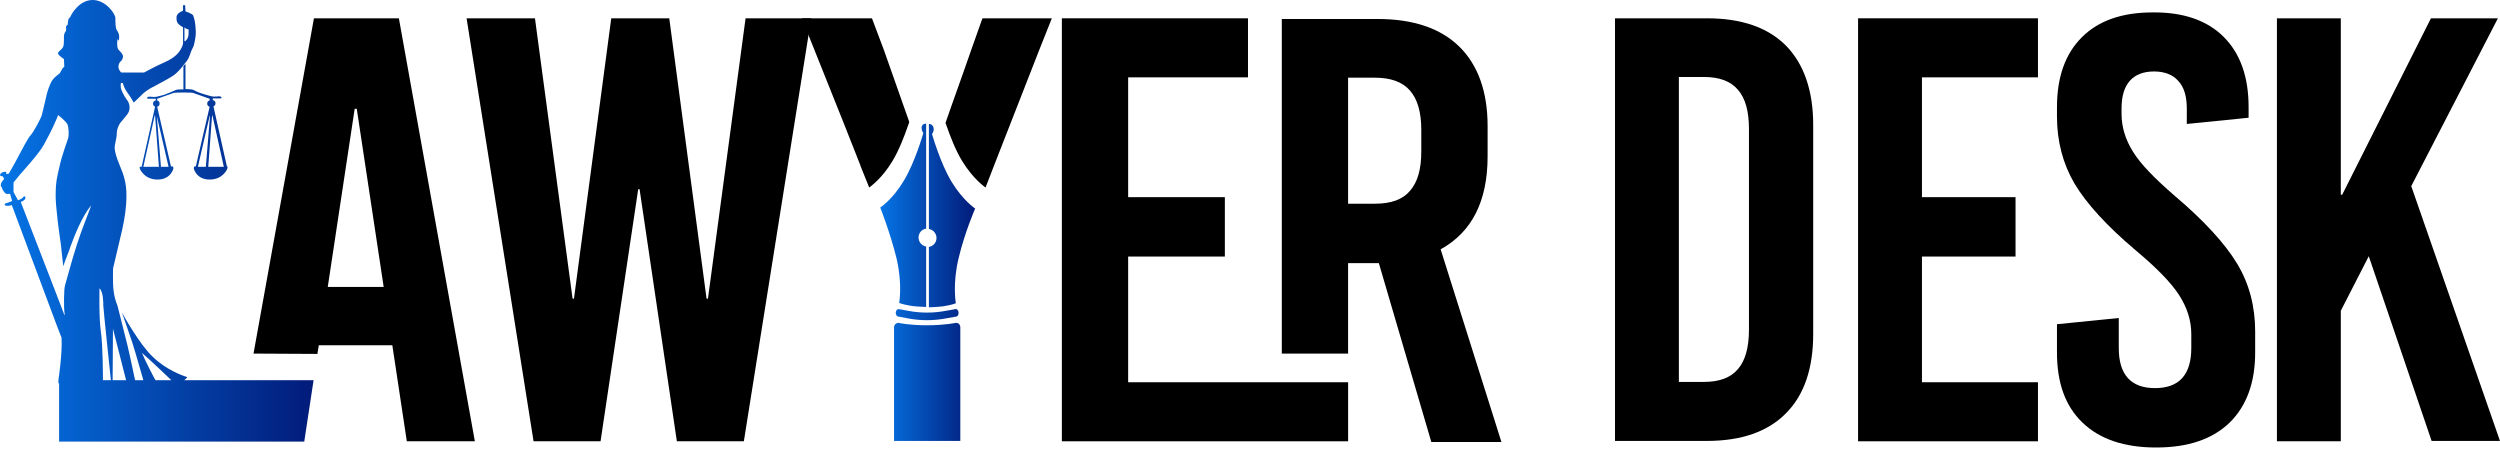 <svg width="118" height="22" viewBox="0 0 118 22" fill="none" xmlns="http://www.w3.org/2000/svg">
<path d="M45.278 15.304C45.245 15.255 45.18 15.239 45.115 15.239C45.115 15.239 44.594 15.353 43.746 15.353C42.899 15.353 42.41 15.239 42.41 15.239C42.296 15.239 42.198 15.337 42.198 15.451V20.813H45.327V15.434C45.327 15.402 45.311 15.353 45.278 15.304ZM43.714 5.835V10.594V10.79C43.502 10.822 43.355 11.001 43.355 11.213C43.355 11.425 43.518 11.604 43.714 11.637V14.489C43.714 14.489 43.257 14.473 43.029 14.44C42.54 14.359 42.442 14.294 42.442 14.294C42.442 14.294 42.605 13.397 42.312 12.175C42.002 10.936 41.546 9.795 41.546 9.795C41.546 9.795 42.116 9.437 42.654 8.54C43.192 7.66 43.583 6.275 43.583 6.275C43.583 6.275 43.502 6.194 43.502 6.063C43.485 5.949 43.55 5.835 43.714 5.835ZM45.245 12.191C44.952 13.397 45.115 14.31 45.115 14.31C45.115 14.31 45.017 14.375 44.528 14.457C44.3 14.489 43.844 14.505 43.844 14.505V11.653C44.056 11.621 44.203 11.441 44.203 11.23C44.203 11.018 44.039 10.838 43.844 10.806V10.61V5.851C43.991 5.851 44.072 5.965 44.072 6.112C44.072 6.226 43.991 6.324 43.991 6.324C43.991 6.324 44.382 7.709 44.92 8.589C45.457 9.469 46.028 9.844 46.028 9.844C46.028 9.844 45.539 10.953 45.245 12.191ZM45.115 14.945L44.659 15.027C44.056 15.141 43.453 15.141 42.85 15.027L42.41 14.945C42.344 14.945 42.279 14.864 42.279 14.766C42.279 14.668 42.344 14.587 42.41 14.587L42.85 14.668C43.453 14.783 44.056 14.783 44.659 14.668L45.115 14.587C45.18 14.587 45.245 14.668 45.245 14.766C45.245 14.864 45.197 14.945 45.115 14.945Z" fill="url(#paint0_linear_10887_85149)"/>
<path d="M8.836 17.797C8.787 17.895 8.706 17.928 8.689 17.944V18.091H8.086V17.944C8.037 17.895 6.994 16.901 6.701 16.657C6.848 17.031 7.304 17.895 7.337 17.944V18.091H6.766V17.944C6.75 17.912 6.391 16.608 6.228 16.119C6.065 15.63 5.772 14.815 5.756 14.75C5.805 14.848 6.603 16.282 7.206 16.836C7.826 17.455 8.657 17.748 8.836 17.797ZM9.243 1.516C9.243 1.793 9.162 2.054 9.162 2.086C9.162 2.135 9.097 2.265 9.048 2.363C8.999 2.445 8.966 2.657 8.836 2.852C8.803 2.901 8.755 2.966 8.706 3.015C8.673 3.048 8.64 3.097 8.608 3.146C8.477 3.308 8.315 3.471 8.2 3.553C8.005 3.683 7.711 3.846 7.369 4.026C7.011 4.205 6.815 4.335 6.62 4.547C6.408 4.759 6.31 4.841 6.31 4.841C6.31 4.841 6.163 4.563 6.033 4.4C5.902 4.237 5.805 3.993 5.805 3.928L5.707 3.912C5.707 3.912 5.674 4.074 5.723 4.221C5.805 4.449 5.968 4.694 6 4.726C6.049 4.775 6.245 5.118 5.984 5.427C5.886 5.558 5.739 5.721 5.674 5.802C5.625 5.884 5.511 6.063 5.511 6.307C5.511 6.552 5.397 6.829 5.413 7.008C5.43 7.204 5.495 7.432 5.658 7.823C5.821 8.214 5.968 8.605 5.968 9.208C5.968 9.811 5.886 10.284 5.772 10.822C5.642 11.36 5.397 12.403 5.365 12.55C5.332 12.696 5.332 12.598 5.332 13.071C5.332 13.544 5.348 13.951 5.544 14.424C5.544 14.424 5.886 15.777 6 16.233C6.114 16.689 6.375 17.944 6.375 17.944V18.091H5.951V17.944L5.332 15.516L5.316 17.944V18.091H5.234V17.944C5.234 17.944 4.876 14.57 4.876 14.424C4.876 14.277 4.876 13.772 4.696 13.609C4.696 13.609 4.664 15.027 4.762 15.662C4.859 16.298 4.859 17.944 4.859 17.944V18.091H2.757V17.944C2.757 17.944 2.952 16.657 2.904 15.939C2.806 15.695 2.627 15.222 2.415 14.652C1.698 12.745 0.557 9.681 0.557 9.681C0.557 9.681 0.394 9.73 0.296 9.714C0.198 9.697 0.182 9.616 0.312 9.583C0.443 9.551 0.573 9.485 0.573 9.485L0.475 9.143C0.475 9.143 0.361 9.176 0.28 9.143C0.214 9.111 0.084 8.915 0.084 8.834C0.019 8.801 0.035 8.719 0.051 8.654C0.068 8.589 0.198 8.442 0.198 8.442L0.117 8.312C0.117 8.312 0.035 8.328 0.003 8.279C-0.014 8.23 0.051 8.165 0.117 8.133C0.166 8.116 0.28 8.084 0.296 8.133C0.312 8.165 0.28 8.214 0.28 8.214C0.28 8.214 0.377 8.198 0.394 8.214C0.491 8.1 0.948 7.236 0.997 7.139C1.046 7.041 1.339 6.487 1.453 6.373C1.567 6.258 1.926 5.607 1.975 5.427C2.023 5.248 2.186 4.547 2.203 4.466C2.219 4.384 2.333 3.993 2.464 3.797C2.594 3.602 2.806 3.488 2.822 3.455C2.855 3.423 2.936 3.211 3.001 3.178L3.034 3.146L3.018 2.787C3.018 2.787 2.871 2.689 2.789 2.608C2.708 2.526 2.724 2.477 2.855 2.363C2.985 2.249 3.018 2.2 3.018 1.858C3.001 1.516 3.099 1.516 3.115 1.451C3.132 1.385 3.115 1.336 3.115 1.271C3.115 1.206 3.197 1.19 3.197 1.157C3.197 1.125 3.213 0.962 3.23 0.913C3.23 0.864 3.278 0.88 3.327 0.782C3.36 0.685 3.735 0 4.37 0C5.006 0 5.446 0.668 5.446 0.847C5.446 1.027 5.446 1.32 5.511 1.418C5.576 1.516 5.625 1.613 5.625 1.728C5.625 1.842 5.609 1.923 5.609 1.923L5.544 1.842C5.544 1.842 5.495 2.249 5.593 2.347C5.691 2.445 5.805 2.559 5.805 2.657C5.805 2.754 5.756 2.852 5.691 2.901C5.625 2.95 5.544 3.146 5.625 3.292C5.658 3.341 5.674 3.374 5.691 3.39C5.723 3.423 5.723 3.423 5.739 3.423H6.799C6.799 3.423 7.402 3.097 7.711 2.966C8.021 2.836 8.331 2.64 8.477 2.412C8.477 2.396 8.592 2.282 8.64 2.054V1.288C8.64 1.288 8.429 1.173 8.38 1.076C8.331 0.978 8.331 0.945 8.331 0.815C8.331 0.685 8.461 0.57 8.608 0.522L8.64 0.489V0.244H8.738L8.755 0.538C8.755 0.538 9.015 0.619 9.113 0.717C9.162 0.864 9.227 1.01 9.243 1.516ZM4.305 9.697C3.865 10.203 3.49 11.197 3.327 11.637C3.311 11.702 3.278 11.751 3.278 11.784C3.164 12.06 2.985 12.566 2.985 12.566C2.985 12.566 2.92 11.963 2.871 11.523C2.806 11.083 2.61 9.714 2.627 9.159C2.627 8.605 2.692 8.361 2.806 7.872C2.904 7.383 3.164 6.698 3.213 6.535C3.262 6.389 3.246 5.998 3.181 5.867C3.115 5.721 2.741 5.427 2.741 5.427C2.741 5.427 2.724 5.509 2.594 5.786C2.48 6.063 2.301 6.405 2.072 6.829C1.844 7.253 0.964 8.214 0.964 8.214C0.769 8.459 0.654 8.589 0.654 8.589C0.654 8.589 0.638 8.589 0.638 8.671C0.638 8.752 0.638 9.062 0.638 9.062L0.85 9.453C0.85 9.453 1.046 9.388 1.078 9.322C1.127 9.257 1.176 9.257 1.192 9.29C1.209 9.322 1.209 9.339 1.176 9.404C1.143 9.469 0.98 9.534 0.98 9.534L2.675 13.918L3.05 14.896V14.815C3.001 14.521 3.018 13.609 3.067 13.478C3.115 13.332 3.376 12.321 3.621 11.572C3.865 10.806 4.142 10.154 4.305 9.697ZM8.901 1.597V1.385C8.901 1.385 8.787 1.385 8.706 1.288V1.956C8.706 1.972 8.901 1.858 8.901 1.597ZM10.743 7.872L10.727 7.97C10.727 7.97 10.531 8.475 9.895 8.475C9.26 8.475 9.146 7.953 9.146 7.953L9.162 7.856H9.243L9.895 5.036C9.895 5.036 9.781 5.02 9.781 4.889C9.781 4.759 9.895 4.743 9.895 4.743V4.661C9.895 4.661 9.211 4.417 9.113 4.384C9.032 4.368 8.771 4.368 8.689 4.368C8.673 4.368 8.64 4.368 8.64 4.368C8.559 4.368 8.282 4.368 8.2 4.384C8.103 4.417 7.418 4.661 7.418 4.661V4.743C7.418 4.743 7.532 4.759 7.532 4.889C7.532 5.02 7.418 5.036 7.418 5.036L8.07 7.856H8.168L8.184 7.953C8.184 7.953 8.07 8.475 7.434 8.475C6.799 8.475 6.603 7.97 6.603 7.97L6.587 7.872H6.685L7.32 5.036C7.32 5.036 7.223 5.003 7.223 4.889C7.223 4.759 7.353 4.743 7.353 4.743V4.661H6.994C6.994 4.661 6.945 4.661 6.945 4.629C6.945 4.58 6.962 4.58 7.027 4.563C7.108 4.547 7.239 4.612 7.467 4.547C7.581 4.515 7.711 4.498 7.858 4.433C8.054 4.352 8.184 4.303 8.282 4.254C8.363 4.205 8.657 4.221 8.657 4.221V3.162V3.113C8.657 3.113 8.738 3.031 8.755 3.015V4.205C8.755 4.205 9.015 4.205 9.113 4.237C9.211 4.286 9.325 4.352 9.537 4.417C9.684 4.466 9.814 4.498 9.928 4.531C10.156 4.596 10.303 4.531 10.368 4.547C10.433 4.563 10.466 4.58 10.45 4.612C10.45 4.645 10.417 4.645 10.401 4.645H10.042V4.726C10.042 4.726 10.172 4.743 10.172 4.873C10.172 4.987 10.075 5.02 10.075 5.02L10.71 7.856H10.743V7.872ZM7.5 7.872L7.32 5.46L7.304 5.444L6.766 7.872H7.5ZM7.402 5.476L7.597 7.872H7.956L7.402 5.476ZM9.716 7.872L9.912 5.476H9.895L9.341 7.872H9.716ZM10.564 7.872L10.026 5.444L10.009 5.46L9.83 7.872H10.564ZM14.801 17.944L14.361 20.845H2.789V17.944H14.801Z" fill="url(#paint1_linear_10887_85149)"/>
<path d="M84.295 2.151C85.142 3.015 85.583 4.27 85.583 5.9V15.76C85.583 17.39 85.159 18.645 84.295 19.509C83.448 20.372 82.193 20.812 80.563 20.812H76.228V0.864H80.563C82.193 0.864 83.431 1.288 84.295 2.151ZM79.243 3.651V18.026H80.432C81.15 18.026 81.687 17.83 82.03 17.422C82.372 17.031 82.551 16.412 82.551 15.565V6.095C82.551 5.264 82.388 4.645 82.03 4.237C81.687 3.83 81.15 3.634 80.432 3.634H79.243V3.651Z" fill="black"/>
<path d="M96.192 3.651H90.716V9.306H95.133V12.109H90.716V18.042H96.192V20.829H87.701V0.864H96.192V3.651Z" fill="black"/>
<path d="M104.961 1.744C105.743 2.526 106.134 3.634 106.134 5.052V5.557L103.217 5.851V5.117C103.217 4.547 103.087 4.107 102.809 3.813C102.549 3.52 102.158 3.373 101.669 3.373C101.18 3.373 100.789 3.52 100.528 3.813C100.267 4.107 100.137 4.547 100.137 5.117V5.378C100.137 5.981 100.316 6.584 100.674 7.155C101.033 7.741 101.701 8.426 102.663 9.257C104.048 10.43 105.026 11.506 105.596 12.451C106.167 13.397 106.444 14.472 106.444 15.646V16.64C106.444 18.058 106.036 19.166 105.238 19.948C104.423 20.731 103.282 21.122 101.766 21.122C100.267 21.122 99.11 20.731 98.295 19.948C97.48 19.166 97.089 18.074 97.089 16.64V15.303L100.006 15.01V16.428C100.006 17.683 100.577 18.319 101.718 18.319C102.858 18.319 103.429 17.683 103.429 16.428V15.776C103.429 15.124 103.233 14.521 102.858 13.934C102.484 13.348 101.799 12.647 100.805 11.816C99.436 10.659 98.474 9.599 97.92 8.67C97.366 7.725 97.089 6.666 97.089 5.492V5.068C97.089 3.634 97.48 2.542 98.262 1.76C99.045 0.978 100.153 0.586 101.603 0.586C103.054 0.57 104.178 0.961 104.961 1.744Z" fill="black"/>
<path d="M113.811 8.785L117.999 20.812H114.772L111.806 12.093L110.486 14.668V20.829H107.471V0.864H110.486V9.192H110.551L114.74 0.864H117.901L113.811 8.785Z" fill="black"/>
<path d="M11.966 16.689L14.818 0.864H18.827L22.413 20.829H19.202L18.518 16.298H15.046L14.981 16.705L11.966 16.689ZM16.741 5.134L15.47 13.544H18.11L16.839 5.134H16.741Z" fill="black"/>
<path d="M35.11 20.829H31.948L30.188 8.931H30.123L28.346 20.829H25.184L22.023 0.864H25.25L27.026 14.098H27.091L28.851 0.864H31.589L33.35 14.098H33.415L35.191 0.864H38.288L35.11 20.829Z" fill="black"/>
<path d="M41.727 2.379L41.156 0.864H37.848L37.864 0.896L38.19 1.728L39.787 5.721L40.618 7.823V7.839L41.026 8.85C41.091 8.801 41.629 8.426 42.118 7.611C42.427 7.106 42.688 6.421 42.851 5.949C42.884 5.884 42.9 5.818 42.916 5.753L41.727 2.379ZM46.371 0.864L45.834 2.379L45.491 3.357L44.872 5.101L44.628 5.802C44.644 5.835 44.66 5.884 44.676 5.932C44.84 6.405 45.1 7.09 45.41 7.595C45.948 8.475 46.518 8.85 46.518 8.85L46.909 7.839L49.044 2.379L49.647 0.864H46.371Z" fill="black"/>
<path d="M58.905 3.651H53.249V9.306H57.813V12.109H53.249V18.042H63.631V20.829H50.12V0.864H58.905V3.651Z" fill="black"/>
<path d="M60.501 16.689V0.896H65.016C66.71 0.896 67.998 1.336 68.878 2.2C69.758 3.064 70.215 4.319 70.215 5.948V7.383C70.215 9.485 69.481 10.952 67.998 11.767L70.867 20.861H67.558L65.081 12.419H63.63V16.689H60.501ZM63.63 3.683V9.615H64.901C65.651 9.615 66.205 9.42 66.547 9.012C66.906 8.605 67.085 8.002 67.085 7.154V6.128C67.085 5.296 66.906 4.677 66.547 4.27C66.189 3.862 65.635 3.667 64.901 3.667H63.63V3.683Z" fill="black"/>
<defs>
<linearGradient id="paint0_linear_10887_85149" x1="41.541" y1="13.324" x2="46.003" y2="13.324" gradientUnits="userSpaceOnUse">
<stop stop-color="#0575E6"/>
<stop offset="1" stop-color="#021B79"/>
</linearGradient>
<linearGradient id="paint1_linear_10887_85149" x1="0.009" y1="10.44" x2="14.798" y2="10.44" gradientUnits="userSpaceOnUse">
<stop stop-color="#0575E6"/>
<stop offset="1" stop-color="#021B79"/>
</linearGradient>
</defs>
</svg>
